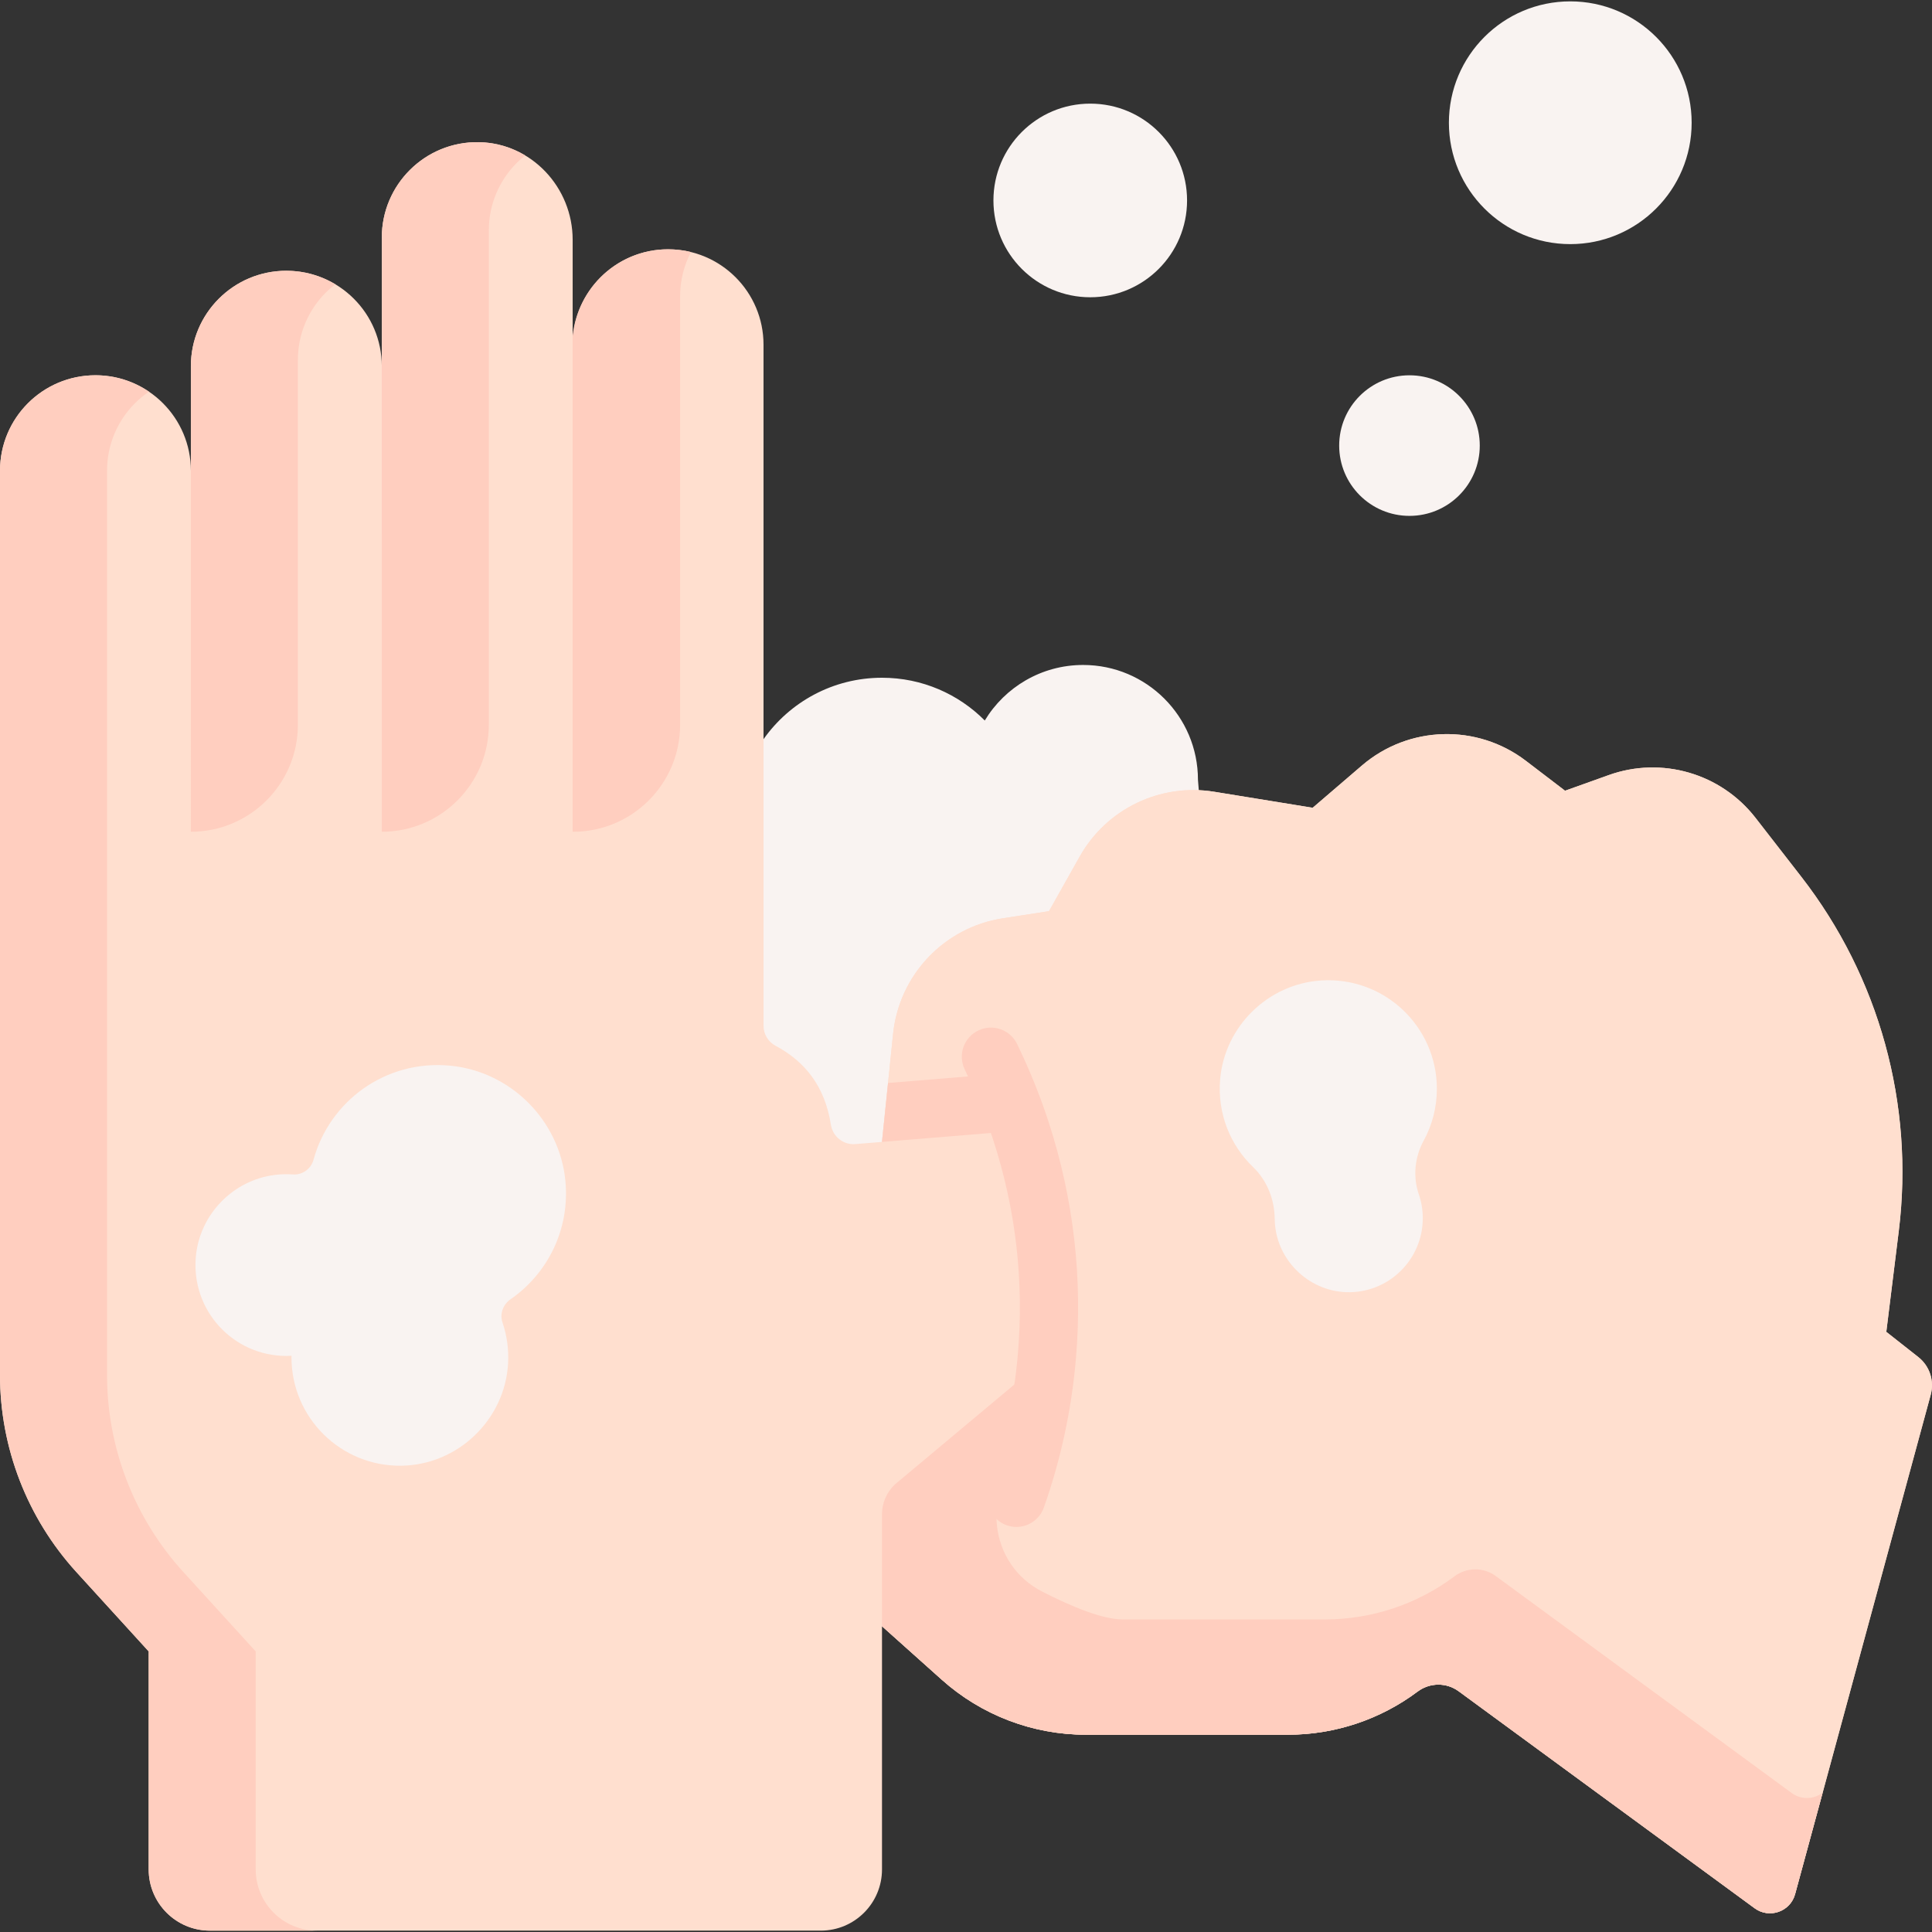 <svg id="Capa_1" enable-background="new 0 0 497.701 497.701" height="512" viewBox="0 0 497.701 497.701" width="512" xmlns="http://www.w3.org/2000/svg"><rect x="0" y="0" width="497.701" height="497.701" fill="#333333" stroke="none"/><g><path d="m308.606 200.884c0-16.337-13.244-29.582-29.582-29.582-10.748 0-20.156 5.733-25.337 14.308-6.762-6.803-16.126-11.016-26.476-11.016-12.617 0-23.772 6.259-30.53 15.841l-50.876 66.845 54.179 103.603 120.069-16.485z" fill="#f9f3f1"/><g><path d="m375.762 435.683c-3.16-2.317-7.45-2.26-10.586.089-9.58 7.176-21.279 11.107-33.366 11.107h-52.1c-13.7 0-26.91-5.05-37.12-14.19l-15.38-13.76-10.44-27.5 10.44-97.27 2.86-27.85c1.57-15.19 13.19-27.42 28.29-29.75l11.87-1.83 7.92-14.08c6.91-12.29 20.75-18.95 34.66-16.68l25.35 4.12 12.68-10.88c12.04-10.33 29.66-10.83 42.26-1.2l10.07 7.69 11.23-4.02c13.66-4.9 28.93-.46 37.84 11.01l11.77 15.15c20.12 25.89 29.15 58.7 25.14 91.23l-3.22 26.03 8.248 6.497c2.911 2.293 4.171 6.105 3.2 9.681l-34.942 128.661c-1.232 4.535-6.63 6.423-10.42 3.645z" fill="#ffdfcf"/></g><g><path d="m375.762 435.683c-3.16-2.317-7.45-2.26-10.586.089-9.58 7.176-21.279 11.107-33.366 11.107h-52.1c-13.7 0-26.91-5.05-37.12-14.19l-15.38-13.76-10.44-27.5 10.44-97.27 2.86-27.85c1.57-15.19 13.19-27.42 28.29-29.75l11.87-1.83 7.92-14.08c6.91-12.29 20.75-18.95 34.66-16.68l25.35 4.12 12.68-10.88c12.04-10.33 29.66-10.83 42.26-1.2l10.07 7.69 11.23-4.02c13.66-4.9 28.93-.46 37.84 11.01l11.77 15.15c20.12 25.89 29.15 58.7 25.14 91.23l-3.22 26.03 8.248 6.497c2.911 2.293 4.171 6.105 3.2 9.681l-34.942 128.661c-1.232 4.535-6.63 6.423-10.42 3.645z" fill="#ffdfcf"/></g><path d="m461.539 461.884-76.254-55.901c-3.16-2.317-7.45-2.26-10.586.089-9.58 7.176-21.279 11.107-33.366 11.107h-52.1c-5.138 0-12.977-3.19-20.769-7.177-13.63-6.974-15.856-25.563-4.384-35.702 5.53-4.887 9.955-8.726 9.955-8.726l-13.464-89.224-6.525.569-25.278 2.07-1.558 15.171-10.44 97.27 10.44 27.5 15.38 13.76c10.21 9.14 23.42 14.19 37.12 14.19h52.1c12.086 0 23.785-3.931 33.365-11.107 3.136-2.349 7.426-2.405 10.586-.089l76.254 55.901c3.79 2.778 9.188.89 10.42-3.645l7.093-26.118c-2.244 1.685-5.469 1.91-7.989.062z" fill="#ffcebf"/><g><path d="m147.52 88.809c0-13.58 11.01-24.59 24.58-24.59 6.79 0 12.94 2.75 17.39 7.2s7.2 10.6 7.2 17.39v175.42c0 2.153 1.174 4.144 3.074 5.156 7.564 4.029 12.724 10.402 14.276 20.334.48 3.06 3.2 5.26 6.29 5.01l34.94-2.86 7.68-.67c6.18 18.9 8.43 38.79 6.72 58.47l-39.13 32.73c-2.12 1.99-3.33 4.77-3.33 7.68v91.498c0 8.71-7.061 15.772-15.772 15.772h-157.366c-8.71 0-15.772-7.061-15.772-15.772v-56.158l-18.66-20.48c-12.63-13.88-19.64-31.97-19.64-50.74v-232.94c0-6.79 2.75-12.94 7.2-17.39s10.6-7.2 17.39-7.2c13.58 0 24.58 11.01 24.58 24.59v-26.93c0-6.79 2.75-12.93 7.2-17.38s10.6-7.2 17.39-7.2c13.58 0 24.59 11 24.59 24.58v-33.12c0-6.79 2.75-12.94 7.2-17.39 4.543-4.553 10.876-7.327 17.853-7.196 13.487.253 24.117 11.649 24.117 25.139z" fill="#ffdfcf"/></g><g><path d="m65.873 481.578v-56.158l-18.66-20.48c-12.63-13.88-19.64-31.97-19.64-50.74v-232.94c0-6.79 2.75-12.94 7.2-17.39 1.101-1.101 2.306-2.097 3.599-2.974-3.93-2.667-8.673-4.226-13.782-4.226-6.79 0-12.94 2.75-17.39 7.2s-7.2 10.6-7.2 17.39v232.94c0 18.77 7.01 36.86 19.64 50.74l18.66 20.48v56.158c0 8.71 7.061 15.772 15.772 15.772h27.573c-8.711-.001-15.772-7.062-15.772-15.772z" fill="#ffcebf"/></g><g fill="#f9f3f1"><path d="m145.654 304.251c-1.477-15.615-14.064-28.223-29.676-29.723-16.681-1.602-31.12 9.187-35.212 24.24-.638 2.346-2.871 3.957-5.296 3.779-1.516-.111-3.072-.076-4.656.122-10.745 1.341-19.301 10.105-20.347 20.883-1.357 13.98 9.594 25.75 23.295 25.75.448 0 .893-.016 1.335-.04-.002.135-.01.268-.01.403 0 15.532 12.682 28.102 28.256 27.919 14.558-.171 26.758-11.839 27.544-26.377.2-3.703-.326-7.257-1.445-10.537-.759-2.226.165-4.64 2.098-5.979 9.431-6.538 15.305-17.846 14.114-30.44z"/><path d="m370.15 280.485c0-16.053-13.526-28.947-29.803-27.908-13.683.874-24.888 11.84-26.03 25.504-.74 8.862 2.656 16.949 8.468 22.546 3.64 3.505 5.54 8.343 5.595 13.396.004.373.019.749.046 1.127.701 10.01 9.338 17.914 19.371 17.735 10.372-.185 18.724-8.651 18.724-19.068 0-2.156-.36-4.226-1.023-6.156-1.558-4.539-1.061-9.58 1.241-13.79 2.175-3.975 3.411-8.535 3.411-13.386z"/><circle cx="363.094" cy="114.787" r="18.108"/><circle cx="280.858" cy="51.637" r="24.941"/><circle cx="404.517" cy="31.62" r="31.268"/></g><g><g><path d="m261.84 393.351c-.829 0-1.671-.138-2.498-.43-3.906-1.379-5.954-5.664-4.574-9.569 3.906-11.061 6.406-22.613 7.43-34.335 1.639-18.863-.506-37.533-6.377-55.486-1.758-5.388-3.872-10.725-6.282-15.867l-1.06-2.26c-1.759-3.75-.145-8.216 3.606-9.975 3.751-1.757 8.217-.144 9.975 3.606l1.061 2.26c2.671 5.697 5.013 11.611 6.959 17.578 6.501 19.88 8.877 40.555 7.062 61.446-1.134 12.983-3.903 25.776-8.23 38.028-1.088 3.079-3.982 5.004-7.072 5.004z" fill="#ffcebf"/></g></g><g fill="#ffcebf"><path d="m49.164 214.267c15.228 0 27.573-12.345 27.573-27.573v-93.948c0-6.79 2.75-12.94 7.2-17.39.765-.765 1.596-1.458 2.456-2.117-3.693-2.215-8.014-3.49-12.633-3.49-6.79 0-12.94 2.75-17.39 7.2s-7.2 10.59-7.2 17.38v26.93c0-.076-.005-.151-.006-.227z"/><path d="m98.354 214.267c15.228 0 27.573-12.345 27.573-27.573v-127.349c0-6.79 2.75-12.94 7.2-17.39.682-.682 1.417-1.309 2.176-1.907-3.495-2.096-7.544-3.343-11.894-3.424-6.977-.131-13.31 2.642-17.853 7.196-4.45 4.45-7.2 10.6-7.2 17.39z"/><path d="m147.634 214.267c15.228 0 27.573-12.345 27.573-27.573v-110.415c0-4.094 1.018-7.958 2.787-11.354-1.885-.462-3.866-.706-5.894-.706-12.779 0-23.284 9.765-24.58 22.328v127.72z"/></g></g></svg>